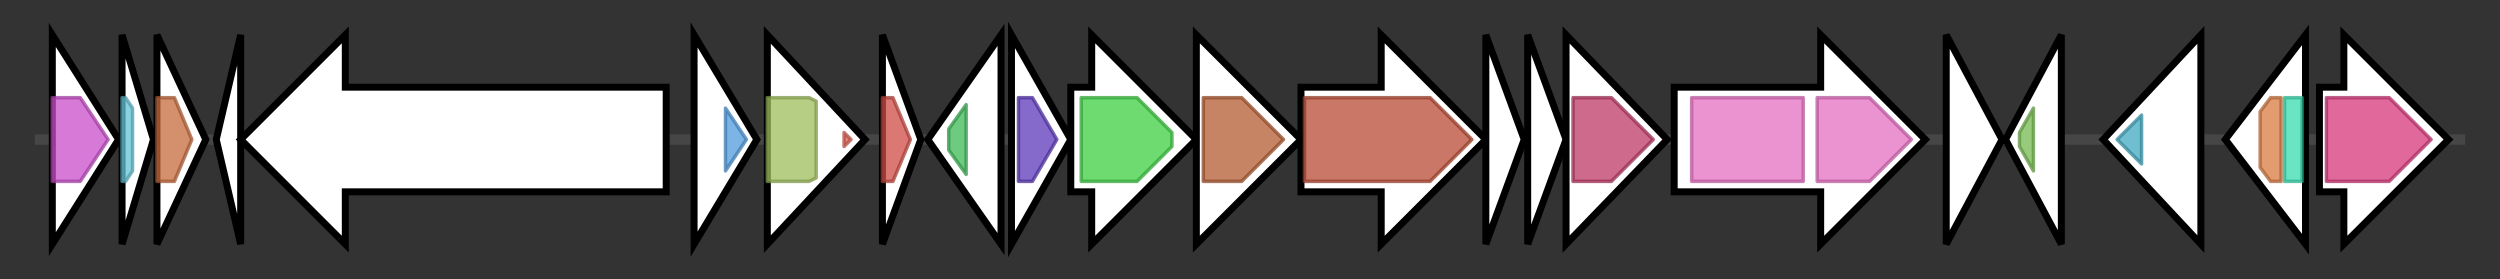 <svg version="1.1" baseProfile="full" xmlns="http://www.w3.org/2000/svg" width="716.767" height="80">
	<rect width="100%" height="100%" fill="#333333" stroke="none"/>
	<g>
		<line x1="10" y1="40.0" x2="706.767" y2="40.0" style="stroke:rgb(70,70,70); stroke-width:3 "/>
		<g>
			<title> (ctg2_219)</title>
			<polygon class=" (ctg2_219)" points="15,10 34,40 15,70" fill="rgb(255,255,255)" fill-opacity="1.0" stroke="rgb(0,0,0)" stroke-width="2"  />
			<g>
				<title>5-FTHF_cyc-lig (PF01812)
"5-formyltetrahydrofolate cyclo-ligase family"</title>
				<polygon class="PF01812" points="15,28 23,28 31,40 23,52 15,52" stroke-linejoin="round" width="17" height="24" fill="rgb(201,76,201)" stroke="rgb(160,60,160)" stroke-width="1" opacity="0.75" />
			</g>
		</g>
		<g>
			<title> (ctg2_220)</title>
			<polygon class=" (ctg2_220)" points="35,10 44,40 35,70" fill="rgb(255,255,255)" fill-opacity="1.0" stroke="rgb(0,0,0)" stroke-width="2"  />
			<g>
				<title>Zn-ribbon_8 (PF09723)
"Zinc ribbon domain"</title>
				<polygon class="PF09723" points="35,28 36,28 38,31 38,49 36,52 35,52" stroke-linejoin="round" width="3" height="24" fill="rgb(100,194,213)" stroke="rgb(80,155,170)" stroke-width="1" opacity="0.75" />
			</g>
		</g>
		<g>
			<title> (ctg2_221)</title>
			<polygon class=" (ctg2_221)" points="45,10 59,40 45,70" fill="rgb(255,255,255)" fill-opacity="1.0" stroke="rgb(0,0,0)" stroke-width="2"  />
			<g>
				<title>MscL (PF01741)
"Large-conductance mechanosensitive channel, MscL"</title>
				<polygon class="PF01741" points="45,28 50,28 55,40 50,52 45,52" stroke-linejoin="round" width="13" height="24" fill="rgb(197,106,59)" stroke="rgb(157,84,47)" stroke-width="1" opacity="0.75" />
			</g>
		</g>
		<g>
			<title> (ctg2_222)</title>
			<polygon class=" (ctg2_222)" points="62,40 69,10 69,70" fill="rgb(255,255,255)" fill-opacity="1.0" stroke="rgb(0,0,0)" stroke-width="2"  />
		</g>
		<g>
			<title> (ctg2_223)</title>
			<polygon class=" (ctg2_223)" points="191,25 99,25 99,10 69,40 99,70 99,55 191,55" fill="rgb(255,255,255)" fill-opacity="1.0" stroke="rgb(0,0,0)" stroke-width="2"  />
		</g>
		<g>
			<title> (ctg2_224)</title>
			<polygon class=" (ctg2_224)" points="199,10 217,40 199,70" fill="rgb(255,255,255)" fill-opacity="1.0" stroke="rgb(0,0,0)" stroke-width="2"  />
			<g>
				<title>DNA_binding_1 (PF01035)
"6-O-methylguanine DNA methyltransferase, DNA binding domain"</title>
				<polygon class="PF01035" points="208,31 214,40 208,49" stroke-linejoin="round" width="8" height="24" fill="rgb(79,155,220)" stroke="rgb(63,123,176)" stroke-width="1" opacity="0.75" />
			</g>
		</g>
		<g>
			<title> (ctg2_225)</title>
			<polygon class=" (ctg2_225)" points="220,10 248,40 220,70" fill="rgb(255,255,255)" fill-opacity="1.0" stroke="rgb(0,0,0)" stroke-width="2"  />
			<g>
				<title>GAF_2 (PF13185)
"GAF domain"</title>
				<polygon class="PF13185" points="220,28 232,28 234,29 234,51 232,52 220,52" stroke-linejoin="round" width="14" height="24" fill="rgb(158,189,90)" stroke="rgb(126,151,72)" stroke-width="1" opacity="0.75" />
			</g>
			<g>
				<title>GerE (PF00196)
"Bacterial regulatory proteins, luxR family"</title>
				<polygon class="PF00196" points="242,38 244,40 242,42" stroke-linejoin="round" width="5" height="24" fill="rgb(219,94,82)" stroke="rgb(175,75,65)" stroke-width="1" opacity="0.75" />
			</g>
		</g>
		<g>
			<title> (ctg2_226)</title>
			<polygon class=" (ctg2_226)" points="253,10 264,40 253,70" fill="rgb(255,255,255)" fill-opacity="1.0" stroke="rgb(0,0,0)" stroke-width="2"  />
			<g>
				<title>Lsr2 (PF11774)
"Lsr2"</title>
				<polygon class="PF11774" points="253,28 256,28 261,40 256,52 253,52" stroke-linejoin="round" width="11" height="24" fill="rgb(207,75,68)" stroke="rgb(165,60,54)" stroke-width="1" opacity="0.75" />
			</g>
		</g>
		<g>
			<title> (ctg2_227)</title>
			<polygon class=" (ctg2_227)" points="266,40 287,10 287,70" fill="rgb(255,255,255)" fill-opacity="1.0" stroke="rgb(0,0,0)" stroke-width="2"  />
			<g>
				<title>MarR (PF01047)
"MarR family"</title>
				<polygon class="PF01047" points="272,37 277,30 277,50 272,43" stroke-linejoin="round" width="5" height="24" fill="rgb(60,185,86)" stroke="rgb(48,148,68)" stroke-width="1" opacity="0.75" />
			</g>
		</g>
		<g>
			<title> (ctg2_228)</title>
			<polygon class=" (ctg2_228)" points="290,10 307,40 290,70" fill="rgb(255,255,255)" fill-opacity="1.0" stroke="rgb(0,0,0)" stroke-width="2"  />
			<g>
				<title>NUDIX (PF00293)
"NUDIX domain"</title>
				<polygon class="PF00293" points="292,28 296,28 303,40 296,52 292,52" stroke-linejoin="round" width="13" height="24" fill="rgb(92,56,187)" stroke="rgb(73,44,149)" stroke-width="1" opacity="0.75" />
			</g>
		</g>
		<g>
			<title> (ctg2_229)</title>
			<polygon class=" (ctg2_229)" points="307,25 313,25 313,10 343,40 313,70 313,55 307,55" fill="rgb(255,255,255)" fill-opacity="1.0" stroke="rgb(0,0,0)" stroke-width="2"  />
			<g>
				<title>polyprenyl_synt (PF00348)
"Polyprenyl synthetase"</title>
				<polygon class="PF00348" points="310,28 326,28 336,38 336,42 326,52 310,52" stroke-linejoin="round" width="26" height="24" fill="rgb(61,206,65)" stroke="rgb(48,164,52)" stroke-width="1" opacity="0.75" />
			</g>
		</g>
		<g>
			<title> (ctg2_230)</title>
			<polygon class=" (ctg2_230)" points="343,25 343,25 343,10 373,40 343,70 343,55 343,55" fill="rgb(255,255,255)" fill-opacity="1.0" stroke="rgb(0,0,0)" stroke-width="2"  />
			<g>
				<title>SQS_PSY (PF00494)
"Squalene/phytoene synthase"</title>
				<polygon class="PF00494" points="345,28 356,28 368,40 356,52 345,52" stroke-linejoin="round" width="25" height="24" fill="rgb(178,91,49)" stroke="rgb(142,72,39)" stroke-width="1" opacity="0.75" />
			</g>
		</g>
		<g>
			<title> (ctg2_231)</title>
			<polygon class=" (ctg2_231)" points="373,25 396,25 396,10 426,40 396,70 396,55 373,55" fill="rgb(255,255,255)" fill-opacity="1.0" stroke="rgb(0,0,0)" stroke-width="2"  />
			<g>
				<title>Amino_oxidase (PF01593)
"Flavin containing amine oxidoreductase"</title>
				<polygon class="PF01593" points="374,28 410,28 422,40 410,52 374,52" stroke-linejoin="round" width="49" height="24" fill="rgb(184,74,52)" stroke="rgb(147,59,41)" stroke-width="1" opacity="0.75" />
			</g>
		</g>
		<g>
			<title> (ctg2_232)</title>
			<polygon class=" (ctg2_232)" points="426,10 437,40 426,70" fill="rgb(255,255,255)" fill-opacity="1.0" stroke="rgb(0,0,0)" stroke-width="2"  />
		</g>
		<g>
			<title> (ctg2_233)</title>
			<polygon class=" (ctg2_233)" points="438,10 449,40 438,70" fill="rgb(255,255,255)" fill-opacity="1.0" stroke="rgb(0,0,0)" stroke-width="2"  />
		</g>
		<g>
			<title> (ctg2_234)</title>
			<polygon class=" (ctg2_234)" points="449,10 478,40 449,70" fill="rgb(255,255,255)" fill-opacity="1.0" stroke="rgb(0,0,0)" stroke-width="2"  />
			<g>
				<title>UbiA (PF01040)
"UbiA prenyltransferase family"</title>
				<polygon class="PF01040" points="451,28 462,28 474,40 462,52 451,52" stroke-linejoin="round" width="26" height="24" fill="rgb(189,57,100)" stroke="rgb(151,45,80)" stroke-width="1" opacity="0.75" />
			</g>
		</g>
		<g>
			<title> (ctg2_235)</title>
			<polygon class=" (ctg2_235)" points="480,25 522,25 522,10 552,40 522,70 522,55 480,55" fill="rgb(255,255,255)" fill-opacity="1.0" stroke="rgb(0,0,0)" stroke-width="2"  />
			<g>
				<title>MMPL (PF03176)
"MMPL family"</title>
				<rect class="PF03176" x="485" y="28" stroke-linejoin="round" width="32" height="24" fill="rgb(228,109,193)" stroke="rgb(182,87,154)" stroke-width="1" opacity="0.75" />
			</g>
			<g>
				<title>MMPL (PF03176)
"MMPL family"</title>
				<polygon class="PF03176" points="521,28 536,28 548,40 536,52 521,52" stroke-linejoin="round" width="31" height="24" fill="rgb(228,109,193)" stroke="rgb(182,87,154)" stroke-width="1" opacity="0.75" />
			</g>
		</g>
		<g>
			<title> (ctg2_236)</title>
			<polygon class=" (ctg2_236)" points="558,10 574,40 558,70" fill="rgb(255,255,255)" fill-opacity="1.0" stroke="rgb(0,0,0)" stroke-width="2"  />
		</g>
		<g>
			<title> (ctg2_237)</title>
			<polygon class=" (ctg2_237)" points="575,40 591,10 591,70" fill="rgb(255,255,255)" fill-opacity="1.0" stroke="rgb(0,0,0)" stroke-width="2"  />
			<g>
				<title>HNH (PF01844)
"HNH endonuclease"</title>
				<polygon class="PF01844" points="579,38 583,31 583,49 579,42" stroke-linejoin="round" width="4" height="24" fill="rgb(118,184,79)" stroke="rgb(94,147,63)" stroke-width="1" opacity="0.75" />
			</g>
		</g>
		<g>
			<title> (ctg2_238)</title>
			<polygon class=" (ctg2_238)" points="603,40 631,10 631,70" fill="rgb(255,255,255)" fill-opacity="1.0" stroke="rgb(0,0,0)" stroke-width="2"  />
			<g>
				<title>Peptidase_M23 (PF01551)
"Peptidase family M23"</title>
				<polygon class="PF01551" points="607,40 614,33 614,47" stroke-linejoin="round" width="10" height="24" fill="rgb(65,169,193)" stroke="rgb(51,135,154)" stroke-width="1" opacity="0.75" />
			</g>
		</g>
		<g>
			<title> (ctg2_239)</title>
			<polygon class=" (ctg2_239)" points="638,40 661,10 661,70" fill="rgb(255,255,255)" fill-opacity="1.0" stroke="rgb(0,0,0)" stroke-width="2"  />
			<g>
				<title>Fe_dep_repr_C (PF02742)
"Iron dependent repressor, metal binding and dimerisation domain"</title>
				<polygon class="PF02742" points="648,32 651,28 654,28 654,52 651,52 648,48" stroke-linejoin="round" width="6" height="24" fill="rgb(217,122,64)" stroke="rgb(173,97,51)" stroke-width="1" opacity="0.75" />
			</g>
			<g>
				<title>Fe_dep_repress (PF01325)
"Iron dependent repressor, N-terminal DNA binding domain"</title>
				<rect class="PF01325" x="655" y="28" stroke-linejoin="round" width="5" height="24" fill="rgb(56,220,176)" stroke="rgb(44,176,140)" stroke-width="1" opacity="0.75" />
			</g>
		</g>
		<g>
			<title> (ctg2_240)</title>
			<polygon class=" (ctg2_240)" points="665,25 672,25 672,10 702,40 672,70 672,55 665,55" fill="rgb(255,255,255)" fill-opacity="1.0" stroke="rgb(0,0,0)" stroke-width="2"  />
			<g>
				<title>Aminotran_5 (PF00266)
"Aminotransferase class-V"</title>
				<polygon class="PF00266" points="667,28 685,28 697,40 685,52 667,52" stroke-linejoin="round" width="31" height="24" fill="rgb(214,54,122)" stroke="rgb(171,43,97)" stroke-width="1" opacity="0.75" />
			</g>
		</g>
	</g>
</svg>
